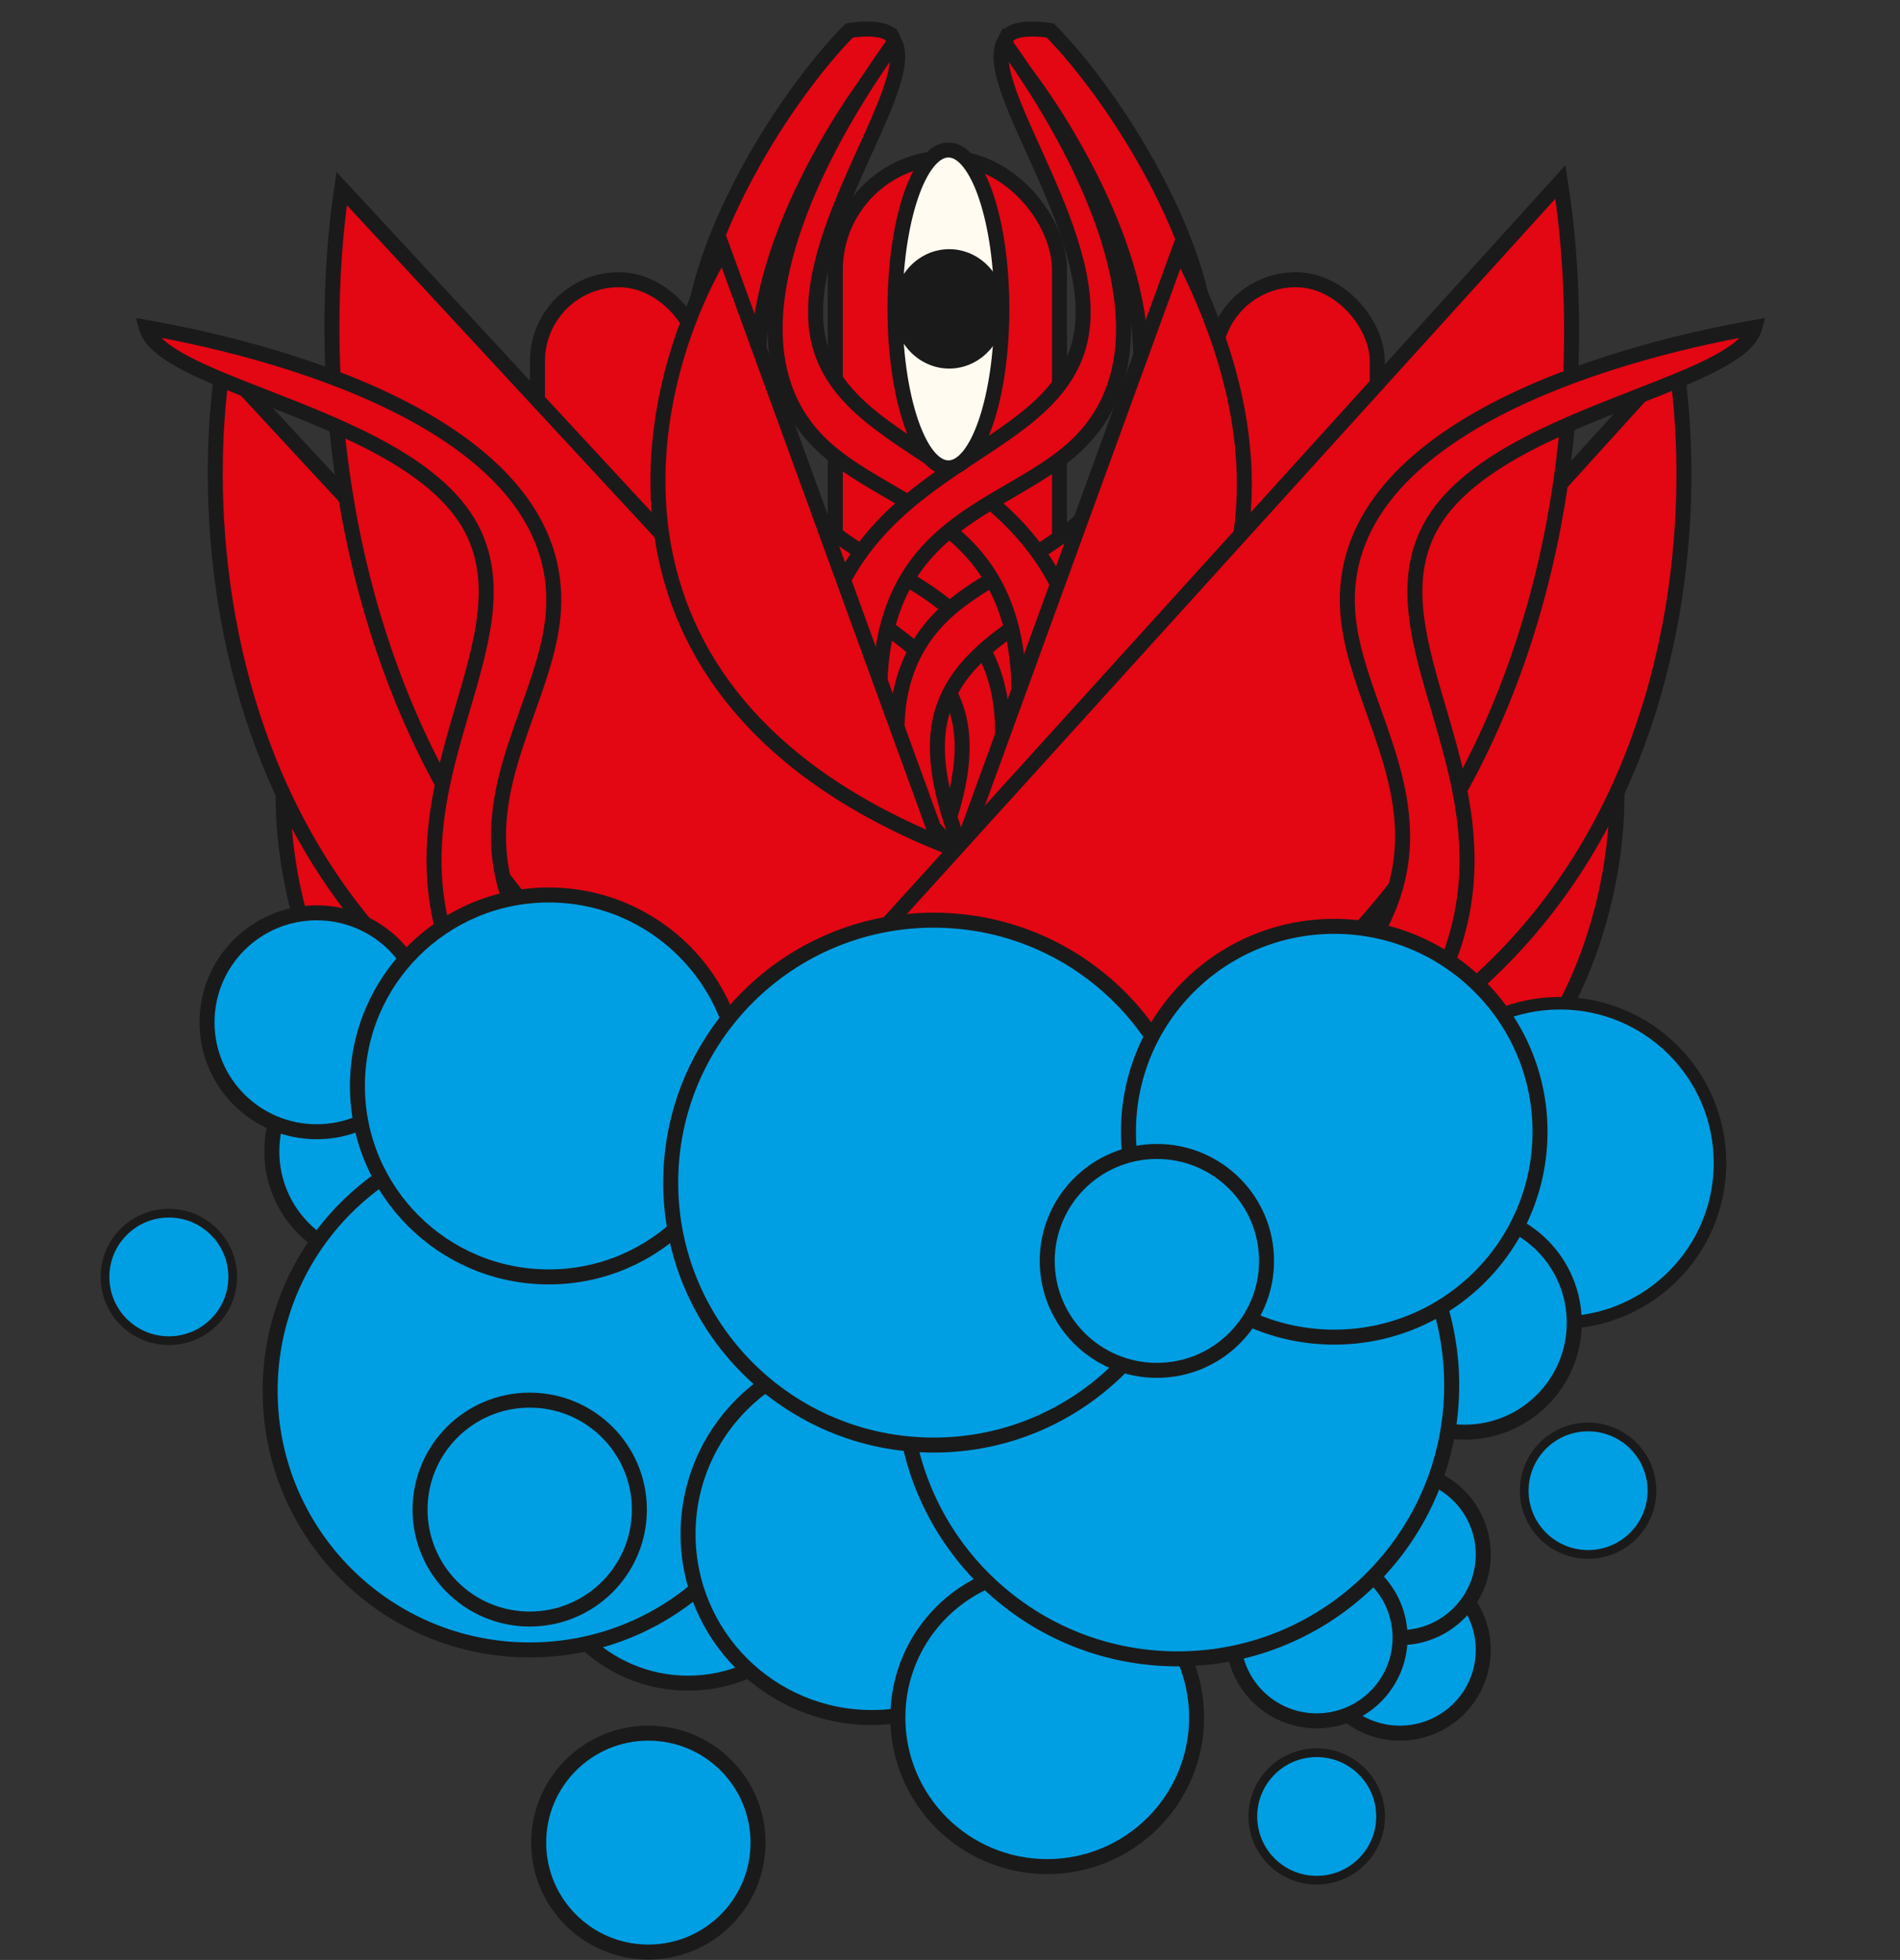<svg width="380" height="392" viewBox="0 0 380 392" fill="none" xmlns="http://www.w3.org/2000/svg">
<rect x="0" y="0" width="380" height="392" fill="#333333" stroke="none"/>
<rect x="167.061" y="31.577" width="44.837" height="173.003" rx="22.418" fill="#E30613" stroke="#1B1A1A" stroke-width="3"/>
<rect x="242.878" y="55.947" width="32.571" height="127.874" rx="16.285" fill="#E30613" stroke="#1B1A1A" stroke-width="3"/>
<rect x="107.491" y="55.947" width="32.571" height="127.874" rx="16.285" fill="#E30613" stroke="#1B1A1A" stroke-width="3"/>
<path d="M138.33 74.861C135.949 52.413 156.026 20.128 169.854 6.101C174.458 5.383 182.308 5.553 176.881 11.98C170.097 20.013 153.101 45.636 151.852 68.446C149.64 108.855 177.738 109.226 191.873 123.573C212.677 144.689 191.207 183.347 176.608 203.462C171.753 194.041 198.105 162.697 191.298 141.851C183.729 118.672 143.044 119.312 138.33 74.861Z" fill="#E30613" stroke="#1B1A1A" stroke-width="3"/>
<path d="M241.578 74.861C243.958 52.413 223.881 20.128 210.053 6.101C205.45 5.383 197.6 5.553 203.026 11.98C209.81 20.013 226.807 45.636 228.055 68.446C230.267 108.855 202.17 109.226 188.034 123.573C167.23 144.689 188.7 183.347 203.3 203.462C208.154 194.041 181.802 162.697 188.609 141.851C196.178 118.672 236.864 119.312 241.578 74.861Z" fill="#E30613" stroke="#1B1A1A" stroke-width="3"/>
<path d="M217.208 137.017C219.589 159.465 199.511 191.75 185.683 205.777C181.08 206.496 173.23 206.325 178.657 199.899C185.44 191.866 202.437 166.242 203.686 143.432C205.897 103.024 177.8 102.653 163.665 88.305C142.86 67.19 164.331 28.532 178.93 8.417C183.785 17.837 157.432 49.181 164.24 70.028C171.809 93.207 212.494 92.567 217.208 137.017Z" fill="#E30613" stroke="#1B1A1A" stroke-width="3"/>
<path d="M162.532 137.017C160.151 159.465 180.228 191.75 194.056 205.777C198.66 206.496 206.51 206.325 201.083 199.899C194.299 191.866 177.303 166.242 176.054 143.432C173.843 103.024 201.94 102.653 216.075 88.305C236.879 67.19 215.409 28.532 200.81 8.417C195.955 17.837 222.308 49.181 215.5 70.028C207.931 93.207 167.246 92.567 162.532 137.017Z" fill="#E30613" stroke="#1B1A1A" stroke-width="3"/>
<path d="M56.633 160.049C56.919 191.521 77.15 251.247 155.791 238.373L56.633 160.049Z" fill="#E30613" stroke="#1B1A1A" stroke-width="3"/>
<path d="M44.575 73.032C36.778 126.032 55.092 231.79 190.724 230.824L44.575 73.032Z" fill="#E30613" stroke="#1B1A1A" stroke-width="3"/>
<path d="M68.329 37.704C58.361 105.465 81.776 240.677 255.182 239.443L68.329 37.704Z" fill="#E30613" stroke="#1B1A1A" stroke-width="3"/>
<path d="M323.387 160.049C323.101 191.521 302.87 251.247 224.229 238.373L323.387 160.049Z" fill="#E30613" stroke="#1B1A1A" stroke-width="3"/>
<path d="M335.024 71.473C343.389 124.386 326.21 230.335 190.576 230.824L335.024 71.473Z" fill="#E30613" stroke="#1B1A1A" stroke-width="3"/>
<path d="M192.639 168.675C222.429 158.519 272.778 120.553 235.857 49.934L192.639 168.675Z" fill="#E30613" stroke="#1B1A1A" stroke-width="3"/>
<path d="M144.648 49.935C128.355 76.863 114.19 138.311 187.866 168.675L144.648 49.935Z" fill="#E30613" stroke="#1B1A1A" stroke-width="3"/>
<path d="M312.073 36.395C322.768 104.045 300.805 239.501 127.396 240.127L312.073 36.395Z" fill="#E30613" stroke="#1B1A1A" stroke-width="3"/>
<path fill-rule="evenodd" clip-rule="evenodd" d="M187.739 242.141C162.749 241.347 116.504 229.86 100.026 208.443C80.41 182.946 86.887 160.893 92.542 141.639C96.293 128.867 99.683 117.327 94.853 106.832C88.626 93.302 69.135 85.705 52.98 79.408C40.875 74.69 30.643 70.701 29.265 65.494C60.084 70.933 112.992 86.799 110.681 122.205C110.246 128.869 107.887 135.484 105.466 142.272C99.147 159.986 92.41 178.878 118.361 202.889C138.623 221.638 176.345 229.881 189.567 231.27C189.752 231.289 189.932 231.311 190.106 231.333C203.489 229.89 241.682 221.556 261.856 202.89C287.807 178.878 281.069 159.987 274.751 142.273C272.33 135.485 269.97 128.87 269.535 122.205C267.225 86.8 320.133 70.934 350.951 65.495C349.574 70.702 339.341 74.691 327.237 79.409C311.081 85.706 291.59 93.303 285.364 106.833C280.534 117.328 283.923 128.868 287.674 141.64C293.329 160.893 299.807 182.947 280.191 208.443C263.713 229.861 213.116 241.388 188.126 242.183C188.051 242.136 187.976 242.087 187.901 242.038C187.847 242.073 187.793 242.107 187.739 242.141Z" fill="#E30613"/>
<path d="M100.026 208.443L101.215 207.528L100.026 208.443ZM187.739 242.141L187.691 243.641L188.15 243.655L188.539 243.41L187.739 242.141ZM92.542 141.639L93.981 142.062L92.542 141.639ZM94.853 106.832L96.216 106.205L94.853 106.832ZM52.98 79.408L52.435 80.806L52.98 79.408ZM29.265 65.494L29.526 64.017L27.215 63.609L27.815 65.878L29.265 65.494ZM110.681 122.205L112.178 122.302L110.681 122.205ZM105.466 142.272L104.053 141.768L105.466 142.272ZM118.361 202.889L117.342 203.99L118.361 202.889ZM189.567 231.27L189.41 232.762L189.567 231.27ZM190.106 231.333L189.912 232.821L190.089 232.844L190.267 232.825L190.106 231.333ZM261.856 202.89L260.837 201.789L261.856 202.89ZM274.751 142.273L276.164 141.769L274.751 142.273ZM269.535 122.205L268.039 122.303V122.303L269.535 122.205ZM350.951 65.495L352.402 65.879L353.002 63.61L350.691 64.018L350.951 65.495ZM327.237 79.409L326.692 78.011L327.237 79.409ZM285.364 106.833L284.001 106.206V106.206L285.364 106.833ZM287.674 141.64L286.235 142.062V142.062L287.674 141.64ZM280.191 208.443L281.379 209.358L280.191 208.443ZM188.126 242.183L187.326 243.452L187.715 243.697L188.174 243.682L188.126 242.183ZM187.901 242.038L188.723 240.784L187.912 240.252L187.094 240.774L187.901 242.038ZM98.837 209.357C107.357 220.432 123.397 228.775 140.211 234.447C157.081 240.137 175.035 243.238 187.691 243.641L187.787 240.642C175.453 240.25 157.789 237.21 141.17 231.604C124.495 225.98 109.173 217.871 101.215 207.528L98.837 209.357ZM91.103 141.216C88.284 150.814 85.179 161.351 85.308 172.717C85.437 184.149 88.831 196.352 98.837 209.357L101.215 207.528C91.605 195.038 88.429 183.465 88.307 172.683C88.184 161.834 91.145 151.718 93.981 142.062L91.103 141.216ZM93.49 107.459C95.753 112.375 96.118 117.581 95.427 123.198C94.732 128.847 92.987 134.802 91.103 141.216L93.981 142.062C95.849 135.704 97.674 129.503 98.404 123.565C99.138 117.595 98.783 111.784 96.216 106.205L93.49 107.459ZM52.435 80.806C60.534 83.962 69.339 87.397 76.896 91.71C84.473 96.035 90.573 101.121 93.49 107.459L96.216 106.205C92.906 99.013 86.147 93.536 78.383 89.105C70.6 84.663 61.581 81.151 53.525 78.01L52.435 80.806ZM27.815 65.878C28.265 67.578 29.398 69.043 30.859 70.328C32.327 71.618 34.229 72.816 36.4 73.961C40.736 76.248 46.411 78.457 52.435 80.806L53.525 78.01C47.445 75.641 41.951 73.497 37.8 71.308C35.728 70.215 34.057 69.145 32.84 68.075C31.617 67 30.954 66.014 30.715 65.111L27.815 65.878ZM112.178 122.302C113.393 103.688 100.047 90.444 83.11 81.292C66.114 72.109 45.002 66.748 29.526 64.017L29.004 66.971C44.347 69.679 65.098 74.97 81.684 83.932C98.328 92.925 110.28 105.316 109.184 122.107L112.178 122.302ZM106.878 142.776C109.284 136.031 111.727 129.213 112.178 122.302L109.184 122.107C108.765 128.524 106.489 134.937 104.053 141.768L106.878 142.776ZM119.379 201.788C106.61 189.973 102.042 179.578 101.308 170.103C100.567 160.534 103.702 151.681 106.878 142.776L104.053 141.768C100.911 150.577 97.519 160.027 98.317 170.335C99.122 180.737 104.16 191.794 117.342 203.99L119.379 201.788ZM189.723 229.778C183.227 229.096 170.599 226.713 157.082 222.168C143.545 217.616 129.282 210.951 119.379 201.788L117.342 203.99C127.701 213.576 142.431 220.407 156.126 225.011C169.841 229.623 182.684 232.055 189.41 232.762L189.723 229.778ZM190.3 229.846C190.113 229.821 189.921 229.799 189.723 229.778L189.41 232.762C189.583 232.78 189.75 232.8 189.912 232.821L190.3 229.846ZM190.267 232.825C197.07 232.091 210.07 229.623 223.91 224.993C237.729 220.37 252.557 213.538 262.875 203.991L260.837 201.789C250.981 210.909 236.626 217.576 222.959 222.148C209.314 226.712 196.525 229.132 189.945 229.842L190.267 232.825ZM262.875 203.991C276.056 191.795 281.094 180.738 281.9 170.336C282.698 160.028 279.306 150.578 276.164 141.769L273.338 142.777C276.514 151.682 279.65 160.535 278.909 170.104C278.175 179.579 273.607 189.974 260.837 201.789L262.875 203.991ZM276.164 141.769C273.727 134.938 271.451 128.525 271.032 122.108L268.039 122.303C268.49 129.214 270.932 136.032 273.338 142.777L276.164 141.769ZM271.032 122.108C269.936 105.317 281.889 92.925 298.533 83.932C315.118 74.971 335.869 69.68 351.212 66.972L350.691 64.018C335.215 66.749 314.102 72.11 297.107 81.293C280.17 90.444 266.824 103.688 268.039 122.303L271.032 122.108ZM349.501 65.111C349.262 66.015 348.6 67.001 347.377 68.076C346.16 69.145 344.489 70.216 342.417 71.308C338.266 73.498 332.772 75.641 326.692 78.011L327.781 80.806C333.806 78.458 339.481 76.248 343.816 73.962C345.988 72.817 347.89 71.619 349.357 70.329C350.819 69.044 351.952 67.578 352.402 65.879L349.501 65.111ZM326.692 78.011C318.635 81.151 309.617 84.663 301.833 89.106C294.07 93.536 287.311 99.014 284.001 106.206L286.726 107.46C289.643 101.121 295.743 96.035 303.32 91.711C310.878 87.398 319.682 83.963 327.781 80.806L326.692 78.011ZM284.001 106.206C281.433 111.785 281.078 117.596 281.812 123.565C282.542 129.504 284.368 135.705 286.235 142.062L289.113 141.217C287.229 134.802 285.484 128.848 284.79 123.199C284.099 117.582 284.464 112.376 286.726 107.46L284.001 106.206ZM286.235 142.062C289.071 151.718 292.032 161.835 291.909 172.684C291.787 183.466 288.612 195.038 279.002 207.529L281.379 209.358C291.386 196.352 294.78 184.15 294.909 172.718C295.038 161.352 291.932 150.815 289.113 141.217L286.235 142.062ZM279.002 207.529C271.063 217.847 254.689 225.971 236.897 231.617C219.18 237.239 200.42 240.291 188.078 240.684L188.174 243.682C200.822 243.28 219.856 240.172 237.804 234.477C255.677 228.805 272.84 220.457 281.379 209.358L279.002 207.529ZM188.926 240.914C188.858 240.871 188.791 240.828 188.723 240.784L187.079 243.293C187.161 243.347 187.244 243.4 187.326 243.452L188.926 240.914ZM188.539 243.41C188.595 243.375 188.652 243.339 188.708 243.303L187.094 240.774C187.042 240.807 186.99 240.84 186.939 240.872L188.539 243.41Z" fill="#1B1A1A"/>
<path d="M76.297 252.183C88.41 252.183 98.23 242.382 98.23 230.292C98.23 218.202 88.41 208.4 76.297 208.4C64.184 208.4 54.365 218.202 54.365 230.292C54.365 242.382 64.184 252.183 76.297 252.183Z" fill="#009FE3" stroke="#1B1A1A" stroke-width="3" stroke-miterlimit="10"/>
<path d="M63.336 226.352C75.449 226.352 85.268 216.551 85.268 204.461C85.268 192.37 75.449 182.569 63.336 182.569C51.223 182.569 41.404 192.37 41.404 204.461C41.404 216.551 51.223 226.352 63.336 226.352Z" fill="#009FE3" stroke="#1B1A1A" stroke-width="3" stroke-miterlimit="10"/>
<path d="M137.613 336.64C154.112 336.64 167.488 323.289 167.488 306.82C167.488 290.352 154.112 277.001 137.613 277.001C121.113 277.001 107.738 290.352 107.738 306.82C107.738 323.289 121.113 336.64 137.613 336.64Z" fill="#009FE3" stroke="#1B1A1A" stroke-width="3" stroke-miterlimit="10"/>
<path d="M105.944 329.994C134.617 329.994 157.86 306.794 157.86 278.175C157.86 249.556 134.617 226.355 105.944 226.355C77.272 226.355 54.028 249.556 54.028 278.175C54.028 306.794 77.272 329.994 105.944 329.994Z" fill="#009FE3" stroke="#1B1A1A" stroke-width="3" stroke-miterlimit="10"/>
<path d="M174.367 343.511C194.668 343.511 211.125 327.085 211.125 306.822C211.125 286.559 194.668 270.133 174.367 270.133C154.067 270.133 137.61 286.559 137.61 306.822C137.61 327.085 154.067 343.511 174.367 343.511Z" fill="#009FE3" stroke="#1B1A1A" stroke-width="3" stroke-miterlimit="10"/>
<path d="M109.749 255.389C130.882 255.389 148.014 238.288 148.014 217.194C148.014 196.1 130.882 179 109.749 179C88.615 179 71.483 196.1 71.483 217.194C71.483 238.288 88.615 255.389 109.749 255.389Z" fill="#009FE3" stroke="#1B1A1A" stroke-width="3" stroke-miterlimit="10"/>
<path d="M311.99 264.55C329.669 264.55 344 250.245 344 232.599C344 214.954 329.669 200.649 311.99 200.649C294.311 200.649 279.98 214.954 279.98 232.599C279.98 250.245 294.311 264.55 311.99 264.55Z" fill="#009FE3" stroke="#1B1A1A" stroke-width="2.51" stroke-miterlimit="10"/>
<path d="M209.444 373.327C225.943 373.327 239.319 359.976 239.319 343.508C239.319 327.039 225.943 313.688 209.444 313.688C192.944 313.688 179.569 327.039 179.569 343.508C179.569 359.976 192.944 373.327 209.444 373.327Z" fill="#009FE3" stroke="#1B1A1A" stroke-width="3" stroke-miterlimit="10"/>
<path d="M129.67 390.419C141.783 390.419 151.603 380.618 151.603 368.528C151.603 356.438 141.783 346.636 129.67 346.636C117.558 346.636 107.738 356.438 107.738 368.528C107.738 380.618 117.558 390.419 129.67 390.419Z" fill="#009FE3" stroke="#1B1A1A" stroke-width="3" stroke-miterlimit="10"/>
<path d="M317.618 310.896C324.673 310.896 330.391 305.188 330.391 298.147C330.391 291.105 324.673 285.397 317.618 285.397C310.563 285.397 304.845 291.105 304.845 298.147C304.845 305.188 310.563 310.896 317.618 310.896Z" fill="#009FE3" stroke="#1B1A1A" stroke-width="1.747" stroke-miterlimit="10"/>
<path d="M263.342 376.05C270.396 376.05 276.115 370.342 276.115 363.3C276.115 356.259 270.396 350.551 263.342 350.551C256.287 350.551 250.568 356.259 250.568 363.3C250.568 370.342 256.287 376.05 263.342 376.05Z" fill="#009FE3" stroke="#1B1A1A" stroke-width="1.747" stroke-miterlimit="10"/>
<path d="M33.773 268.141C40.828 268.141 46.547 262.433 46.547 255.392C46.547 248.35 40.828 242.642 33.773 242.642C26.719 242.642 21 248.35 21 255.392C21 262.433 26.719 268.141 33.773 268.141Z" fill="#009FE3" stroke="#1B1A1A" stroke-width="1.747" stroke-miterlimit="10"/>
<path d="M292.919 286.442C305.032 286.442 314.851 276.641 314.851 264.551C314.851 252.461 305.032 242.659 292.919 242.659C280.806 242.659 270.986 252.461 270.986 264.551C270.986 276.641 280.806 286.442 292.919 286.442Z" fill="#009FE3" stroke="#1B1A1A" stroke-width="3" stroke-miterlimit="10"/>
<path d="M279.979 346.638C289.187 346.638 296.651 339.187 296.651 329.996C296.651 320.805 289.187 313.354 279.979 313.354C270.771 313.354 263.306 320.805 263.306 329.996C263.306 339.187 270.771 346.638 279.979 346.638Z" fill="#009FE3" stroke="#1B1A1A" stroke-width="3" stroke-miterlimit="10"/>
<path d="M279.979 327.54C289.187 327.54 296.651 320.089 296.651 310.898C296.651 301.707 289.187 294.257 279.979 294.257C270.771 294.257 263.306 301.707 263.306 310.898C263.306 320.089 270.771 327.54 279.979 327.54Z" fill="#009FE3" stroke="#1B1A1A" stroke-width="3" stroke-miterlimit="10"/>
<path d="M263.341 344.177C272.549 344.177 280.014 336.727 280.014 327.536C280.014 318.345 272.549 310.895 263.341 310.895C254.133 310.895 246.668 318.345 246.668 327.536C246.668 336.727 254.133 344.177 263.341 344.177Z" fill="#009FE3" stroke="#1B1A1A" stroke-width="3" stroke-miterlimit="10"/>
<path d="M235.513 331.779C265.793 331.779 290.34 307.279 290.34 277.055C290.34 246.832 265.793 222.332 235.513 222.332C205.234 222.332 180.687 246.832 180.687 277.055C180.687 307.279 205.234 331.779 235.513 331.779Z" fill="#009FE3" stroke="#1B1A1A" stroke-width="3" stroke-miterlimit="10"/>
<path d="M186.73 289.021C215.774 289.021 239.319 265.52 239.319 236.53C239.319 207.541 215.774 184.04 186.73 184.04C157.687 184.04 134.142 207.541 134.142 236.53C134.142 265.52 157.687 289.021 186.73 289.021Z" fill="#009FE3" stroke="#1B1A1A" stroke-width="3" stroke-miterlimit="10"/>
<path d="M266.848 267.432C289.578 267.432 308.004 249.04 308.004 226.352C308.004 203.665 289.578 185.273 266.848 185.273C244.118 185.273 225.691 203.665 225.691 226.352C225.691 249.04 244.118 267.432 266.848 267.432Z" fill="#009FE3" stroke="#1B1A1A" stroke-width="3" stroke-miterlimit="10"/>
<path d="M231.376 274.078C243.489 274.078 253.308 264.277 253.308 252.187C253.308 240.096 243.489 230.295 231.376 230.295C219.263 230.295 209.444 240.096 209.444 252.187C209.444 264.277 219.263 274.078 231.376 274.078Z" fill="#009FE3" stroke="#1B1A1A" stroke-width="3" stroke-miterlimit="10"/>
<path d="M105.944 323.817C118.057 323.817 127.876 314.015 127.876 301.925C127.876 289.835 118.057 280.034 105.944 280.034C93.831 280.034 84.011 289.835 84.011 301.925C84.011 314.015 93.831 323.817 105.944 323.817Z" fill="#009FE3" stroke="#1B1A1A" stroke-width="3" stroke-miterlimit="10"/>
<path d="M200.37 61.79C200.37 44.233 195.586 30 189.685 30C183.784 30 179 44.233 179 61.79C179 79.347 183.784 93.58 189.685 93.58C195.586 93.58 200.37 79.347 200.37 61.79Z" fill="#FFFBF1" stroke="#1B1A1A" stroke-width="3" stroke-miterlimit="10"/>
<path d="M199.525 61.775C199.525 56.008 195.191 51.333 189.844 51.333C184.497 51.333 180.162 56.008 180.162 61.775C180.162 67.543 184.497 72.218 189.844 72.218C195.191 72.218 199.525 67.543 199.525 61.775Z" fill="#1B1A1A" stroke="#1B1A1A" stroke-width="3" stroke-miterlimit="10"/>
</svg>
